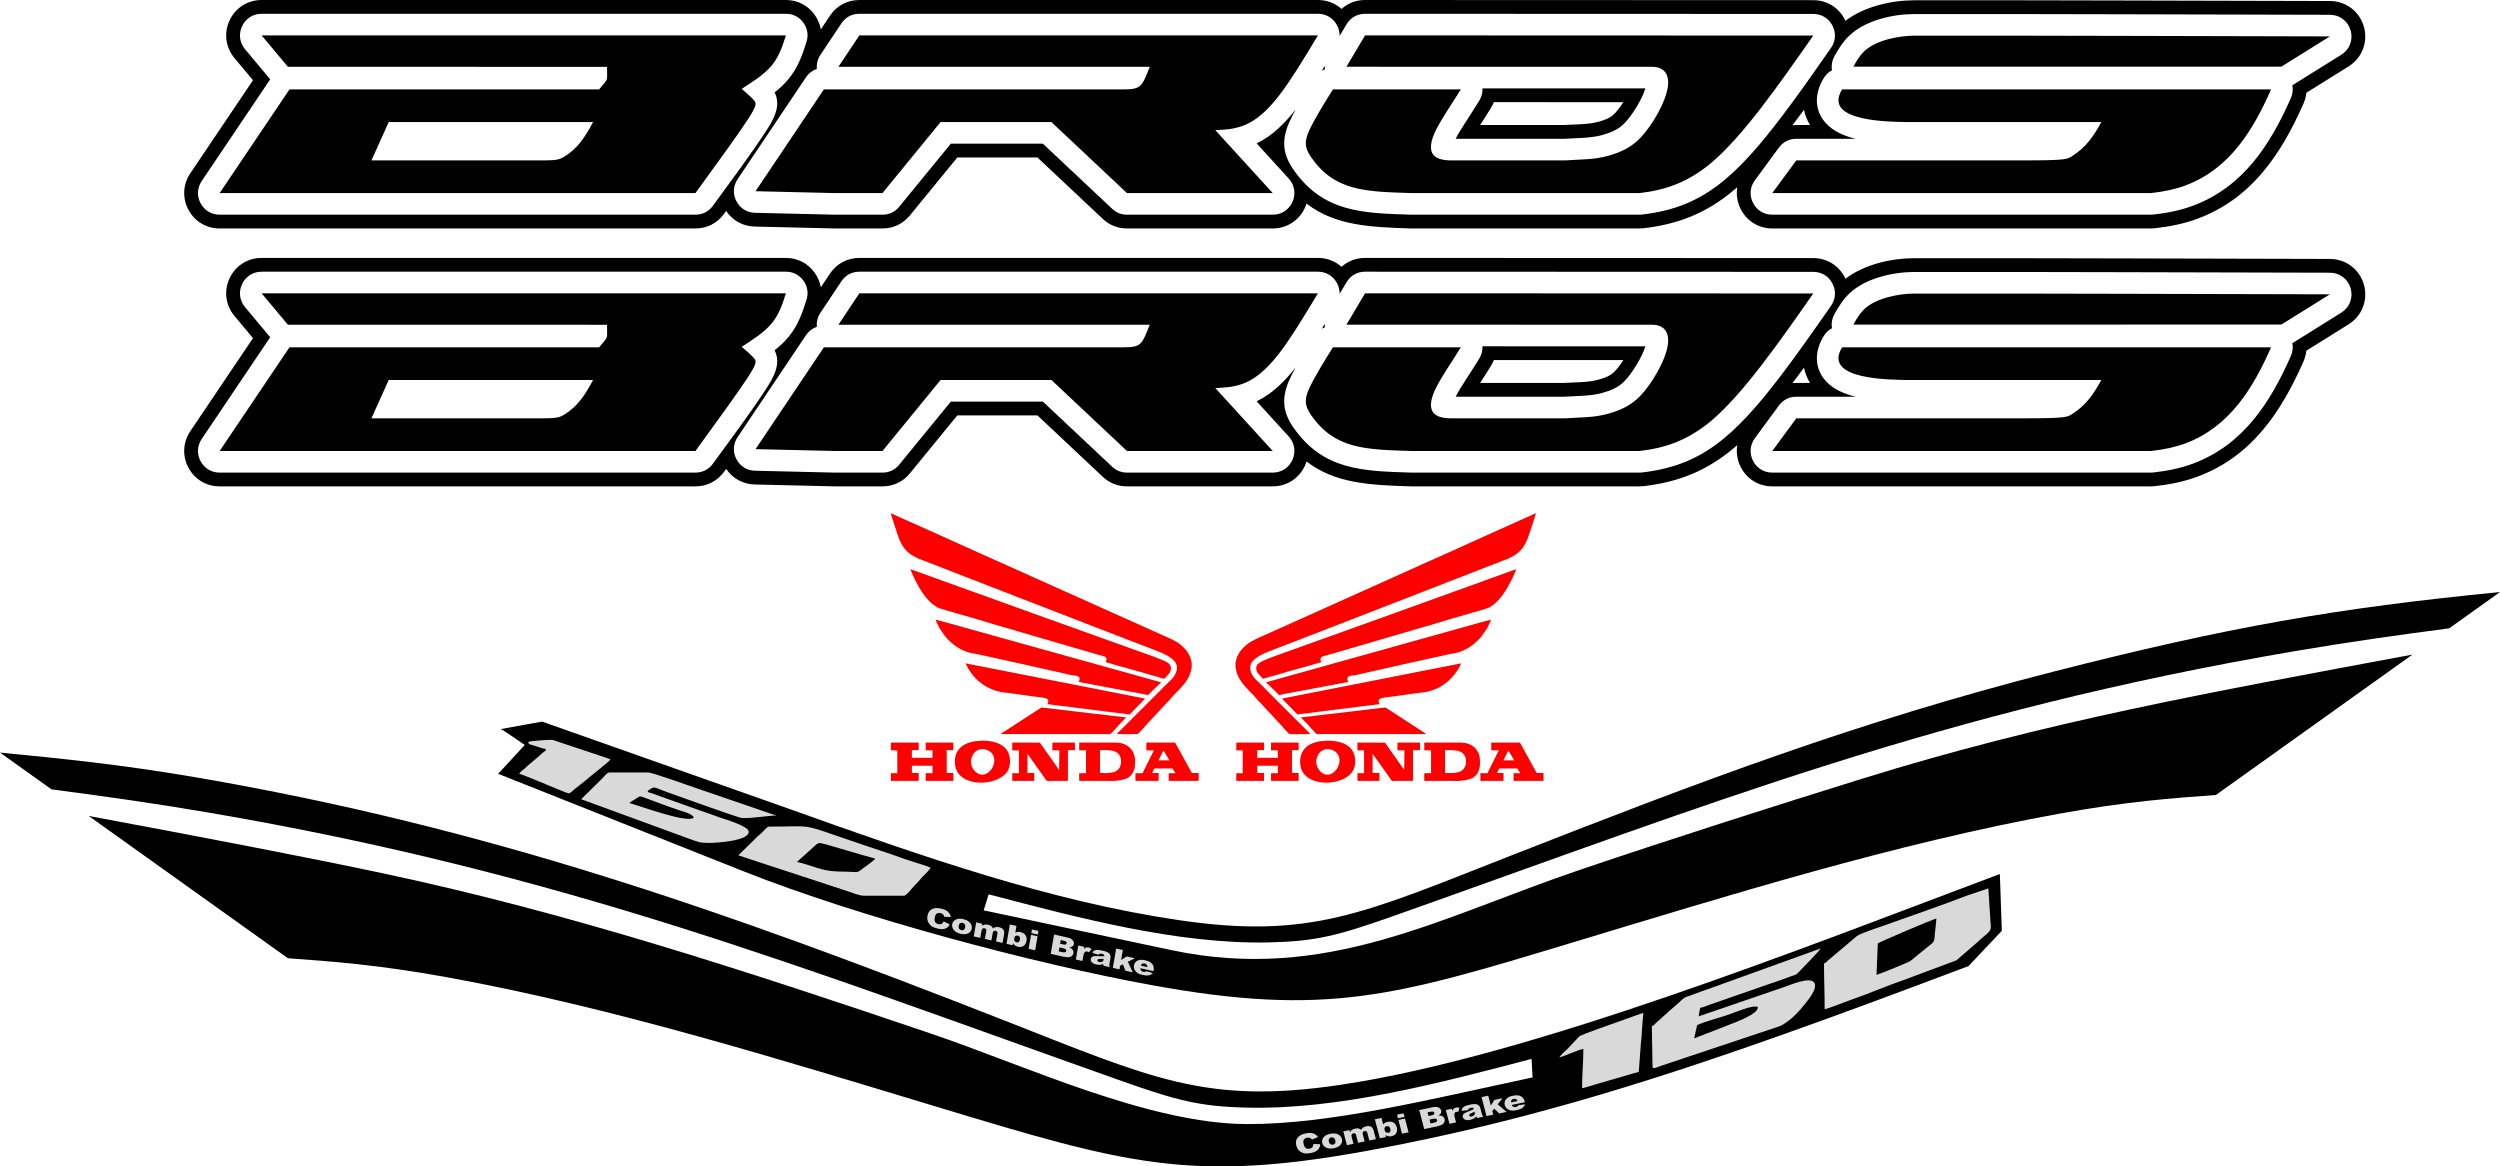 <?xml version="1.0" encoding="UTF-8"?>
<!DOCTYPE svg PUBLIC "-//W3C//DTD SVG 1.1//EN" "http://www.w3.org/Graphics/SVG/1.1/DTD/svg11.dtd">
<!-- Creator: CorelDRAW -->
<svg xmlns="http://www.w3.org/2000/svg" xml:space="preserve" width="649.411mm" height="302.993mm" version="1.1" style="shape-rendering:geometricPrecision; text-rendering:geometricPrecision; image-rendering:optimizeQuality; fill-rule:evenodd; clip-rule:evenodd"
viewBox="0 0 75991.51 35455"
 xmlns:xlink="http://www.w3.org/1999/xlink"
 xmlns:xodm="http://www.corel.com/coreldraw/odm/2003">
 <defs>
  <style type="text/css">
   <![CDATA[
    .fil0 {fill:black}
    .fil2 {fill:#D9D9D9}
    .fil1 {fill:red}
   ]]>
  </style>
 </defs>
 <g id="Camada_x0020_1">
  <path class="fil0" d="M26121.73 1075.56l-636.15 954.89 9463.16 0c-246.72,617.35 -251.74,687.35 -837.38,687.35l-9068.63 0 -2076.49 3094.34 2419.96 57.05 1438.09 0 1765.71 -2158.07 3370.57 0 2296.15 2158.07 4430.18 0 -1745.04 -1913.28c301.85,-14.11 603.71,-28.22 916.36,-163.8 312.64,-135.56 636.03,-392.57 1006.89,-868.84 367.37,-471.79 781.25,-1158.73 1195.62,-1847.7l-13939.03 0 0.01 0 -0.01 0zm-17322.83 1642.24l-2122.38 3151.4 14461.96 0c633.07,-870.04 1259.98,-1732.46 1566.6,-2197.59 312.61,-474.2 292.31,-535.43 210.32,-628.34 -81.95,-92.93 -225.51,-217.52 -369.06,-342.11 348.08,-223.22 696.13,-446.46 922.18,-725.08 215.65,-265.78 320.28,-581.98 419.83,-900.5l-15935.62 0 798.15 954.89 9700.81 1.71c-1.67,481.18 56.41,317.79 -240.16,685.64l-9412.66 0 0.01 -0.01 0.01 -0.01zm60234.02 0c-548.71,1241.47 -1256.62,2414.11 -2599.58,2918.43 -302.77,113.72 -637.27,186.49 -1050.68,232.97l-11511.82 0 730.73 -993.33 6895.79 0c1370.56,0 1343.84,-40.89 1502.4,-140.3 399.41,-250.39 638.25,-593.84 874.24,-1024.46l-5915.17 0c-383.01,-13.95 -2594.26,20.22 -1963.42,-993.33l13037.5 0 0 0.01 0.01 0.01zm-21453.54 2158.08l-3458 0c-500.54,0 -782.87,-177.16 -532.12,-796.36 140.69,-347.39 599.46,-1005.33 814.44,-1361.7l-3887.24 0c-274.7,434.4 -565.57,914.32 -714.32,1235.72 -148.74,321.4 -159.66,521.21 47.52,820.19 722.57,1042.68 1652.41,1050.18 3056.93,1095.48l6932.57 0c775.51,-90.85 1443.93,-313.52 2166.49,-908.01 977.29,-827.28 2044.47,-2353.88 3111.63,-3880.52l-13623.33 -5.11 -567.12 953.65 9291.99 1.25c314.95,0.05 527.59,179.44 482.11,578.2 -55.99,490.64 -499.61,1237.12 -850.55,1594 -258.8,263.27 -541.26,410.78 -956.34,529.78 -453.14,129.9 -849.84,107.42 -1314.7,143.41l0.07 0.01 -0.04 0.01zm-35764.29 -1164.77l6212.02 0c-233.04,434.68 -462.69,809.96 -897.54,1064.48 -192.49,112.65 -283.59,100.28 -1259.78,100.28l-4579.26 0c176.46,-391.82 348.1,-772.94 524.56,-1164.77l0 0.01 0 -0.01zm59005.19 -2604.61c-4207.73,-6.94 -8417.04,-27.71 -12624.58,-22.54 -463.7,0.57 -1160.37,128.52 -1526.07,470.81 -138,133.54 -237.84,299.03 -333.51,472.38l13011.22 -1.71 1472.92 -918.94 0.02 -0.01zm-48746.92 5305.91c-21.78,29.84 -43.53,59.7 -65.27,89.58 -206.39,283.66 -518.85,442.71 -869.65,442.71l-14461.96 0c-403.89,0 -759.7,-213.72 -949.45,-570.27 -189.1,-355.33 -167.46,-772.18 57.36,-1106.05l1905.83 -2829.85 -562.73 -673.25c-271.59,-324.93 -328.45,-761.58 -149.11,-1145.21 179.4,-383.75 550.71,-620.06 974.32,-620.06l15935.62 0c348.94,0 659.85,157.3 866.54,438.46 102.21,139.02 167.92,293.94 195.56,455.29l276.16 -414.52c203.16,-304.96 528.62,-479.23 895.08,-479.23l13939.03 0c272.96,0 523.83,97.37 716.71,271.21 193.23,-174.23 443.97,-271.31 716.97,-271.21l13623.33 5.11c407.11,0.14 765.45,217.63 953.49,578.7 8.53,16.37 16.62,32.88 24.26,49.49 573.73,-439.06 1399.8,-624.02 2098.92,-624.87 4209.24,-5.2 8418.45,15.59 12627.67,22.54 484.01,0.8 899.55,314.87 1032.42,780.27 132.75,465 -54.61,951.76 -464.9,1207.73l-1284.23 801.22c-11.54,113.74 -41.56,225.64 -88.72,332.34 -678.1,1534.22 -1569.96,2876.44 -3205.19,3490.51 -422.05,158.47 -861.66,244.66 -1308.6,294.89 -40.08,4.51 -79.82,6.73 -120.16,6.73l-11511.82 0c-411.8,0 -773.86,-222.62 -959.74,-590.09 -107.23,-212.01 -140.71,-443.28 -102.87,-664.66 -37.22,32.51 -74.71,64.58 -112.52,96.23 -823.01,688.36 -1670.24,1026.9 -2731.37,1151.22 -41.74,4.88 -83.09,7.3 -125.15,7.3l-6932.57 0c-11.57,0 -23.12,-0.2 -34.68,-0.57 -1231.71,-39.73 -2282.6,-84.09 -3157.77,-755.62 -12.18,38.71 -26.62,77.08 -43.35,114.96 -174.4,395.08 -552.07,641.21 -983.93,641.21l-4430.18 0c-280.24,0 -532.36,-99.87 -736.57,-291.81l-1985.68 -1866.25 -2434.8 0 -1442.98 1763.62c-208.59,254.94 -502.99,394.45 -832.41,394.45l-1438.09 0c-8.45,0 -16.89,-0.09 -25.35,-0.3l-2419.96 -57.05c-357.72,-8.44 -673.64,-183.45 -867.5,-474.93l-0.04 0 0.05 0.04zm32762.14 -3074.84c-115.38,157.19 -231.95,313.52 -350.11,468.7 38.17,-3.93 76.94,-5.92 116.16,-5.92l417.55 0c-91.05,-147.09 -151.5,-302.9 -183.6,-462.78l-0.01 0 0.01 0zm-7295.18 462.76c335.17,-22.81 737.96,-10.2 1057.36,-101.77 186.87,-53.57 346.99,-108.77 485.8,-249.96 79.5,-80.85 172.81,-205.89 259.96,-342.78l-3935.72 -0.51c-22.75,57.9 -50.55,114.1 -83.09,168.06 -107.5,178.18 -221.55,352.14 -334.27,526.98l2549.97 0 0 -0.01 -0.01 -0.01zm-6820.61 -2707.71l209.79 -352.77c121.79,-204.8 326.49,-321.16 564.74,-321.07l13623.33 5.11c251.08,0.09 466.26,130.72 582.25,353.39 115.96,222.67 99.65,473.88 -44.21,679.65 -524.23,749.92 -1047.09,1504.78 -1605.88,2229.45 -479.46,621.79 -1019.15,1273.8 -1622.67,1778.56 -764.29,639.25 -1534.79,942.1 -2511.42,1056.51 -26.67,3.14 -49.57,4.45 -76.43,4.45l-6932.57 0c-7.43,0 -13.74,-0.09 -21.17,-0.34 -1457.51,-47.02 -2664.61,-63.27 -3575.57,-1377.83 -341.32,-492.56 -350.8,-936.23 -103.73,-1470.11 53.91,-116.49 113.53,-233.63 176.88,-350.56 -323.29,415.15 -705.92,802 -1184.83,1031.63l973.96 1067.88c179.23,196.53 223,464.44 115.58,707.78 -107.42,243.36 -334.82,391.56 -600.83,391.56l-4430.18 0c-173.72,0 -323.19,-59.22 -449.79,-178.18l-2106.56 -1979.87 -2799.13 0 -1568.64 1917.2c-129.08,157.74 -304.46,240.88 -508.31,240.88l-1438.09 0c-5.43,0 -10.06,-0.07 -15.48,-0.2l-2419.96 -57.05c-246.11,-5.79 -454.36,-135.81 -567.64,-354.42 -113.27,-218.61 -99.42,-463.69 37.77,-668.14l2076.49 -3094.34c84.01,-125.16 198.46,-212.89 332.49,-257.32 -15.46,-147.37 21.22,-296.19 109.15,-428.19l636.15 -954.89c125.52,-188.44 320.18,-292.62 546.57,-292.62l13939.03 0c243.21,0 451.96,121.78 571.69,333.47 61.3,108.43 90.38,224.72 87.29,340.35l-0.05 0.04 0 -0.05zm-451.59 912.77c-29.61,48.77 -59.36,97.53 -89.28,146.29 29.8,-17.86 61.07,-33.2 93.58,-45.89 -4.14,-33.38 -5.57,-66.92 -4.29,-100.39l0 -0.01zm7286.83 2213.71c378.54,-27.19 793.29,-13.39 1158.14,-118 264.43,-75.79 474.92,-161.51 669,-358.91 206.58,-210.09 524.7,-704.19 632.43,-1055.03l-4952.39 -0.67c6.44,126.58 -25.64,253.81 -96.05,370.53 -141.55,234.61 -295.64,463.25 -441.86,695.2 -86.35,136.94 -198.54,308.77 -277.47,466.84l3308.2 0 0 0.01 0 0.02zm22124.76 -1627.14c25.9,128.66 10.8,262.6 -46.09,391.33 -628.01,1420.91 -1446.51,2695.9 -2969.38,3267.76 -389.87,146.4 -795.42,224.39 -1208.19,270.79 -25.64,2.87 -47.6,4.11 -73.38,4.11l-11511.82 0c-253.9,0 -471.48,-133.78 -586.06,-360.34 -114.58,-226.57 -93.44,-481.1 57.02,-685.61l730.73 -993.33c127.79,-173.72 313.36,-267.58 529.04,-267.58l1804.83 0c-336.41,-81.85 -679.44,-220.22 -914.14,-483.09 -360.15,-403.41 -330.31,-922.05 -54.45,-1365.25 64.07,-102.95 148.96,-182.46 248.5,-235.18 -24.98,-142.82 -0.13,-289.98 74.8,-425.74 128.6,-233.03 262.48,-448.21 457.51,-632.46 489.24,-462.19 1318.07,-649.36 1976.27,-650.14 4208.83,-5.2 8417.64,15.59 12626.48,22.54 297.31,0.49 548.83,190.6 630.45,476.48 81.62,285.89 -31.65,580.13 -283.89,737.49l-1472.92 918.94c-5.09,3.18 -10.2,6.28 -15.29,9.29l0.01 -0.01 -0.02 0.01zm-61466.32 -180.51l-764.57 -914.7c-167.39,-200.28 -201.6,-462.86 -91.05,-699.32 110.55,-236.48 333.95,-378.64 594.97,-378.64l15935.62 0c215.74,0 401.35,93.92 529.13,267.74 127.79,173.8 162.08,379 97.73,584.94 -127.95,409.39 -261.95,779.74 -536.68,1118.36 -127.17,156.75 -274.82,293.96 -432.88,419.36 210.96,419.57 -38.66,839.16 -292.27,1223.86 -496.15,752.64 -1052.97,1492.88 -1583.88,2222.52 -127.59,175.36 -314.18,270.33 -531.05,270.33l-14461.96 0c-249.12,0 -462.75,-128.31 -579.78,-348.23 -117.02,-219.91 -104.12,-468.78 35.05,-675.41l2081.61 -3090.85 0 -0.01 0.01 0.05z"/>
  <path class="fil0" d="M26121.73 8915.33l-636.15 954.89 9463.16 0c-246.72,617.35 -251.74,687.35 -837.38,687.35l-9068.63 0 -2076.49 3094.34 2419.96 57.05 1438.09 0 1765.71 -2158.07 3370.57 0 2296.15 2158.07 4430.18 0 -1745.04 -1913.28c301.85,-14.11 603.71,-28.22 916.36,-163.8 312.64,-135.56 636.03,-392.57 1006.89,-868.84 367.37,-471.79 781.25,-1158.73 1195.62,-1847.7l-13939.03 0 0.01 0 -0.01 0zm-17322.83 1642.25l-2122.38 3151.4 14461.96 0c633.07,-870.04 1259.98,-1732.46 1566.6,-2197.59 312.61,-474.2 292.31,-535.43 210.32,-628.34 -81.95,-92.93 -225.51,-217.52 -369.06,-342.11 348.08,-223.22 696.13,-446.46 922.18,-725.08 215.65,-265.78 320.28,-581.98 419.83,-900.5l-15935.62 0 798.15 954.89 9700.81 1.71c-1.67,481.18 56.41,317.79 -240.16,685.64l-9412.66 0 0.01 -0.01 0.01 -0.01zm60234.02 0c-548.71,1241.47 -1256.62,2414.11 -2599.58,2918.43 -302.77,113.72 -637.27,186.49 -1050.68,232.97l-11511.82 0 730.73 -993.33 6895.79 0c1370.56,0 1343.84,-40.89 1502.4,-140.3 399.41,-250.39 638.25,-593.84 874.24,-1024.46l-5915.17 0c-383.01,-13.95 -2594.26,20.22 -1963.42,-993.33l13037.5 0 0 0.01 0.01 0.01zm-21453.54 2158.07l-3458 0c-500.54,0 -782.87,-177.16 -532.12,-796.36 140.69,-347.39 599.46,-1005.33 814.44,-1361.7l-3887.24 0c-274.7,434.4 -565.57,914.32 -714.32,1235.72 -148.74,321.4 -159.66,521.21 47.52,820.19 722.57,1042.68 1652.41,1050.18 3056.93,1095.48l6932.57 0c775.51,-90.85 1443.93,-313.52 2166.49,-908.01 977.29,-827.28 2044.47,-2353.88 3111.63,-3880.52l-13623.33 -5.11 -567.12 953.65 9291.99 1.25c314.95,0.05 527.59,179.44 482.11,578.2 -55.99,490.64 -499.61,1237.12 -850.55,1594 -258.8,263.27 -541.26,410.78 -956.34,529.78 -453.14,129.9 -849.84,107.42 -1314.7,143.41l0.07 0.01 -0.04 0.01zm-35764.29 -1164.75l6212.02 0c-233.04,434.68 -462.69,809.96 -897.54,1064.48 -192.49,112.65 -283.59,100.28 -1259.78,100.28l-4579.26 0c176.46,-391.82 348.1,-772.94 524.56,-1164.77l0 0.01 0 -0.01zm59005.19 -2604.59c-4207.73,-6.94 -8417.04,-27.71 -12624.58,-22.54 -463.7,0.57 -1160.37,128.52 -1526.07,470.81 -138,133.54 -237.84,299.03 -333.51,472.38l13011.22 -1.71 1472.92 -918.94 0.02 -0.01zm-48746.92 5305.9c-21.78,29.84 -43.53,59.7 -65.27,89.58 -206.39,283.66 -518.85,442.71 -869.65,442.71l-14461.96 0c-403.89,0 -759.7,-213.72 -949.45,-570.27 -189.1,-355.33 -167.46,-772.18 57.36,-1106.05l1905.83 -2829.85 -562.73 -673.25c-271.59,-324.93 -328.45,-761.58 -149.11,-1145.21 179.4,-383.75 550.71,-620.06 974.32,-620.06l15935.62 0c348.94,0 659.85,157.3 866.54,438.46 102.21,139.02 167.92,293.94 195.56,455.29l276.16 -414.52c203.16,-304.96 528.62,-479.23 895.08,-479.23l13939.03 0c272.96,0 523.83,97.37 716.71,271.21 193.23,-174.23 443.97,-271.31 716.97,-271.21l13623.33 5.11c407.11,0.14 765.45,217.63 953.49,578.7 8.53,16.37 16.62,32.88 24.26,49.49 573.73,-439.06 1399.8,-624.02 2098.92,-624.87 4209.24,-5.2 8418.45,15.59 12627.67,22.54 484.01,0.8 899.55,314.87 1032.42,780.27 132.75,465 -54.61,951.76 -464.9,1207.73l-1284.23 801.22c-11.54,113.74 -41.56,225.64 -88.72,332.34 -678.1,1534.22 -1569.96,2876.44 -3205.19,3490.51 -422.05,158.47 -861.66,244.66 -1308.6,294.89 -40.08,4.51 -79.82,6.73 -120.16,6.73l-11511.82 0c-411.8,0 -773.86,-222.62 -959.74,-590.09 -107.23,-212.01 -140.71,-443.28 -102.87,-664.66 -37.22,32.51 -74.71,64.58 -112.52,96.23 -823.01,688.36 -1670.24,1026.9 -2731.37,1151.22 -41.74,4.88 -83.09,7.3 -125.15,7.3l-6932.57 0c-11.57,0 -23.12,-0.2 -34.68,-0.57 -1231.71,-39.73 -2282.6,-84.09 -3157.77,-755.62 -12.18,38.71 -26.62,77.08 -43.35,114.96 -174.4,395.08 -552.07,641.21 -983.93,641.21l-4430.18 0c-280.24,0 -532.36,-99.87 -736.57,-291.81l-1985.68 -1866.25 -2434.8 0 -1442.98 1763.62c-208.59,254.94 -502.99,394.45 -832.41,394.45l-1438.09 0c-8.45,0 -16.89,-0.09 -25.35,-0.3l-2419.96 -57.05c-357.72,-8.44 -673.64,-183.45 -867.5,-474.93l-0.04 0 0.05 0.04zm32762.14 -3074.84c-115.38,157.19 -231.95,313.52 -350.11,468.7 38.17,-3.93 76.94,-5.92 116.16,-5.92l417.55 0c-91.05,-147.09 -151.5,-302.9 -183.6,-462.78l-0.01 0 0.01 0zm-7295.18 462.79c335.17,-22.81 737.96,-10.2 1057.36,-101.77 186.87,-53.57 346.99,-108.77 485.8,-249.96 79.5,-80.85 172.81,-205.89 259.96,-342.78l-3935.72 -0.51c-22.75,57.9 -50.55,114.1 -83.09,168.06 -107.5,178.18 -221.55,352.14 -334.27,526.98l2549.97 0 0 -0.01 -0.01 -0.01zm-6820.61 -2707.72l209.79 -352.77c121.79,-204.8 326.49,-321.16 564.74,-321.07l13623.33 5.11c251.08,0.09 466.26,130.72 582.25,353.39 115.96,222.67 99.65,473.88 -44.21,679.65 -524.23,749.92 -1047.09,1504.78 -1605.88,2229.45 -479.46,621.79 -1019.15,1273.8 -1622.67,1778.56 -764.29,639.25 -1534.79,942.1 -2511.42,1056.51 -26.67,3.14 -49.57,4.45 -76.43,4.45l-6932.57 0c-7.43,0 -13.74,-0.09 -21.17,-0.34 -1457.51,-47.02 -2664.61,-63.27 -3575.57,-1377.83 -341.32,-492.56 -350.8,-936.23 -103.73,-1470.11 53.91,-116.49 113.53,-233.63 176.88,-350.56 -323.29,415.15 -705.92,802 -1184.83,1031.63l973.96 1067.88c179.23,196.53 223,464.44 115.58,707.78 -107.42,243.36 -334.82,391.56 -600.83,391.56l-4430.18 0c-173.72,0 -323.19,-59.22 -449.79,-178.18l-2106.56 -1979.87 -2799.13 0 -1568.64 1917.2c-129.08,157.74 -304.46,240.88 -508.31,240.88l-1438.09 0c-5.43,0 -10.06,-0.07 -15.48,-0.2l-2419.96 -57.05c-246.11,-5.79 -454.36,-135.81 -567.64,-354.42 -113.27,-218.61 -99.42,-463.69 37.77,-668.14l2076.49 -3094.34c84.01,-125.16 198.46,-212.89 332.49,-257.32 -15.46,-147.37 21.22,-296.19 109.15,-428.19l636.15 -954.89c125.52,-188.44 320.18,-292.62 546.57,-292.62l13939.03 0c243.21,0 451.96,121.78 571.69,333.47 61.3,108.43 90.38,224.72 87.29,340.35l-0.05 0.04 0 -0.05zm-451.59 912.77c-29.61,48.77 -59.36,97.53 -89.28,146.29 29.8,-17.86 61.07,-33.2 93.58,-45.89 -4.14,-33.38 -5.57,-66.92 -4.29,-100.39l0 -0.01zm7286.83 2213.71c378.54,-27.19 793.29,-13.39 1158.14,-118 264.43,-75.79 474.92,-161.51 669,-358.91 206.58,-210.09 524.7,-704.19 632.43,-1055.03l-4952.39 -0.67c6.44,126.58 -25.64,253.81 -96.05,370.53 -141.55,234.61 -295.64,463.25 -441.86,695.2 -86.35,136.94 -198.54,308.77 -277.47,466.84l3308.2 0 0 0.01 0 0.02zm22124.76 -1627.14c25.9,128.66 10.8,262.6 -46.09,391.33 -628.01,1420.91 -1446.51,2695.9 -2969.38,3267.76 -389.87,146.4 -795.42,224.39 -1208.19,270.79 -25.64,2.87 -47.6,4.11 -73.38,4.11l-11511.82 0c-253.9,0 -471.48,-133.78 -586.06,-360.34 -114.58,-226.57 -93.44,-481.1 57.02,-685.61l730.73 -993.33c127.79,-173.72 313.36,-267.58 529.04,-267.58l1804.83 0c-336.41,-81.85 -679.44,-220.22 -914.14,-483.09 -360.15,-403.41 -330.31,-922.05 -54.45,-1365.25 64.07,-102.95 148.96,-182.46 248.5,-235.18 -24.98,-142.82 -0.13,-289.98 74.8,-425.74 128.6,-233.03 262.48,-448.21 457.51,-632.46 489.24,-462.19 1318.07,-649.36 1976.27,-650.14 4208.83,-5.2 8417.64,15.59 12626.48,22.54 297.31,0.49 548.83,190.6 630.45,476.48 81.62,285.89 -31.65,580.13 -283.89,737.49l-1472.92 918.94c-5.09,3.18 -10.2,6.28 -15.29,9.29l0.01 -0.01 -0.02 0.01zm-61466.32 -180.5l-764.57 -914.7c-167.39,-200.28 -201.6,-462.86 -91.05,-699.32 110.55,-236.48 333.95,-378.64 594.97,-378.64l15935.62 0c215.74,0 401.35,93.92 529.13,267.74 127.79,173.8 162.08,379 97.73,584.94 -127.95,409.39 -261.95,779.74 -536.68,1118.36 -127.17,156.75 -274.82,293.96 -432.88,419.36 210.96,419.57 -38.66,839.16 -292.27,1223.86 -496.15,752.64 -1052.97,1492.88 -1583.88,2222.52 -127.59,175.36 -314.18,270.33 -531.05,270.33l-14461.96 0c-249.12,0 -462.75,-128.31 -579.78,-348.23 -117.02,-219.91 -104.12,-468.78 35.05,-675.41l2081.61 -3090.85 0 -0.01 0.01 0.05z"/>
  <path class="fil0" d="M34992.72 29942.4c5336.61,975.83 7431.83,329.38 12739.2,-1272.91 4749.4,-1433.81 9873.06,-3033.17 14864.35,-3936.37 2056.1,-372.12 3407.26,-470.05 4758.86,-567.98l5974.7 -4267.74c-6293.21,1173.89 -11160.69,2043.07 -16732.05,3774.39 -2639.47,820.2 -5741.5,1808.87 -8534.51,2754.78 -4295.1,1454.57 -7742.04,3452.41 -12455.4,2453.79l-5707.14 -1209.23 151.68 -486.79c2691.56,705.78 5749.67,1525.07 8520.03,1461.76 1450.51,-33.15 2112.08,-209.67 3876.26,-835.13 9631.62,-3414.7 16574.51,-6186.89 27297.51,-8017.1 1672.6,-285.48 3201.97,-498 4701.47,-695.08l1543.83 -1102.51c-4987.79,487.92 -8267.1,1062.97 -13571.61,2418.62 -6020.89,1538.73 -10812.66,3365.63 -16526.23,5605.6 -4448.87,1744.16 -6070.47,2541.47 -10096.74,1943.38 -3864.54,-574.05 -7638.15,-1883.67 -11880.29,-3402.43l-7438.09 -2627.33 -1256.04 226.38c83.01,34.5 611.14,404.4 728.62,483.83l-808.27 876.7 7462.98 2964.86c3509.53,1394.26 8812.21,2802.9 12386.84,3456.51l0 0.04 0.02 -0.02z"/>
  <path class="fil0" d="M41548.06 34982.11c4405.85,-805.66 8214.8,-1965.61 12552.91,-3502.85 2043.99,-724.36 3889.67,-1419.02 5735.36,-2113.64 337.32,-357.19 674.63,-714.49 1011.96,-1071.68 -19.6,-575.56 -39.65,-1151.06 -59.27,-1726.62 -5921.42,2220.57 -14264.51,5549.56 -20056.04,6409.75 -4080.27,606.01 -5723.51,-201.9 -10232.05,-1969.47 -8437.71,-3307.99 -15635.37,-5849.4 -24537.14,-7377.59 -2312.09,-396.9 -4137.91,-575.5 -5963.78,-754.15l1564.2 1117.26c1519.58,199.78 3069.79,415.08 4764.8,704.45 10830.45,1848.87 18085.06,4728.71 27663.15,8124.5 1787.7,633.78 2458.36,812.72 3928.15,846.3 2807.86,64.14 5906.66,-766.05 8634.19,-1481.33 10.17,187.54 20.35,375.07 30.42,562.67 -3193.5,681.78 -6150.61,1424.61 -8676.4,1418.5 -2994.25,-7.29 -6749.02,-1781.58 -9606.15,-2749.12 -5490.5,-1859.4 -10932.29,-3654.49 -16607.26,-4861.32 -2508.52,-533.45 -5683.24,-1137.08 -8997.83,-1755.32l6054.94 4324.96c1369.35,99.17 2738.78,198.46 4822.63,575.58 5058.22,915.33 10250.2,2536.1 15063.26,3989.09 5557.5,1677.74 7563.99,2267.5 12909.97,1289.96l-0.01 0.01 0 0.06z"/>
  <path class="fil1" d="M40164.01 20122.82c-21.24,-36.51 -40.86,-94.72 -6.81,-137.62 30.4,-38.28 100.68,-45.8 165.02,-65.32 15.79,-4.79 32.33,-8.07 51.92,-14.24 36.13,-11.39 67.31,-19.28 102.87,-29.73 66.8,-19.47 132.88,-38.66 200.68,-58.45 66.28,-19.28 134.05,-39.1 200.73,-58.45l1828.4 -534.41c63.34,-18.97 133.39,-37.88 199.8,-59.37l205.09 -60.15c458.69,-124.36 952.56,-290.38 1411.94,-414.65 36.73,-9.88 67.87,-19.52 102.8,-29.73 33.15,-9.67 66.57,-18.85 102.39,-30.35 134.33,-42.99 447.74,-121.12 548.63,-169.18l158.47 -111.5c169.11,-150.66 268.32,-296.59 386.32,-490.96l118.22 -220.7c32.93,-72.3 78.92,-155.67 109.08,-237.32 6.05,-16.43 12.59,-30.01 20.96,-48.56 8.64,-18.85 12.36,-33.3 19.78,-49.65 -31.72,2.55 -563.76,204.44 -628.25,224.55 -108.44,33.81 -210.09,75.9 -315.41,114.15 -941.89,342.52 -1890.82,677.14 -2831.78,1021.95 -108.43,39.7 -212.01,75.72 -315.94,113.72l-2990.94 1073.86c-189.8,69.82 -619.13,208.6 -756.43,317.53 -87.59,69.45 -89.44,215.88 -4.35,310.55 35.57,39.59 67.64,74.13 103.37,113.72 40.52,44.76 22.94,48.98 152.43,8.58 111.29,-34.75 222.59,-59.73 332.33,-95.51 156.37,-51.02 497.81,-144.89 665.37,-190.26 135.81,-36.85 445.09,-121.09 581.35,-165.78l69.85 -20.56c1.26,-0.55 3.02,-1.38 4.12,-1.86 1.1,-0.49 3.19,-1.64 4,-2.05 0.89,-0.43 2.71,-1.33 3.98,-2.21l0.01 0 0.01 -0.01zm-1681.91 617.65l75.05 72.91c11.94,11.43 14.79,11.21 26.56,22.86l203.88 197.87c19.19,19.68 84.09,79.1 84.63,91.87l-0.71 4.21c150.1,-38.33 427.42,-85.06 576.77,-112.38l1517.42 -285.38c9.67,-2.97 18.43,-0.99 9.78,-20.85 -19.19,-43.88 -51.46,-114.64 36.66,-155.55 70.16,-32.57 137.67,-22.33 216.81,-40.64 900.66,-208.32 1822.85,-409.12 2727.94,-609.95 42.94,-9.56 182.83,-42.65 214.98,-42.61 47.13,0 162.87,-34.81 211.8,-52.84 62.79,-23.15 126.35,-50.09 185.74,-81.49 32.59,-17.22 53.61,-32.66 84.44,-49.87 19.03,-10.54 23.5,-13.68 40.97,-26.38 15.56,-11.33 24.78,-16.01 40.3,-27.16 29.1,-21.06 48.77,-37.16 75.9,-59.37l106.29 -97.31c33.15,-30.79 72.36,-67.58 99.46,-105.08 110.51,-152.69 173.48,-221.21 264.69,-423.27 13.21,-29.27 33.78,-68.95 41.42,-103.99 -34.65,0.83 -1206.42,332 -1284.44,353.52l-5556.37 1550.84 0.01 0.01 0.02 0.02zm5276.63 -448.56l-4786.84 942.33c31.23,49.28 63.66,66.37 87.2,92.37 11.39,12.65 17.88,20.23 29.27,32.72 10.93,11.88 18.48,21.54 29.71,32.27 13.78,13.3 18.69,14.52 32.5,29.27 20.5,21.78 37.77,45.31 59.08,64.93 13.07,12.01 16,11.83 29.42,26.12 11.33,12.04 18.14,20.5 29.3,32.72 10.93,12.04 18.31,21.24 29.48,32.5 13.42,13.68 19.07,15.28 32.66,29.1 21.29,21.66 37.5,44.12 59.01,64.93 12.26,11.88 24.35,16.2 33.21,29.42 18.64,27.99 3.45,1.98 1.71,13.68 -1.26,8.16 -20.14,0.13 1.92,7.36 5.22,0.16 31.62,-12.47 70.88,-13.02l911.43 -114.15c185.03,-27.71 419.27,-50.96 610.2,-75.56 172.76,-22.28 442.74,-60.99 609.29,-76.59 103.48,-9.74 206.3,-29.73 306.69,-39.14 -23.5,-48.22 -53.87,-102.11 -1.76,-151.43 55.92,-52.89 317.59,-69.11 426.29,-83.01l721.63 -102.27c135.93,-18.48 166.28,-11.88 319.18,-45.09 116.01,-25.18 234.68,-73.14 335.64,-124.21l116.23 -67.13c79.79,-54.11 189.92,-137.19 256.51,-211.52 110.46,-123.5 152.87,-171.73 241.53,-325.4 15.4,-26.67 58.4,-105.08 63.73,-131.53 -18.43,10.36 -127.68,26.62 -158.81,33.42l-496.28 96.94 0.01 0 -0.01 -0.02zm-1717.62 1221.76c-55.8,0 -501.89,61.08 -625.16,72.15 -114.7,10.22 -260.79,36.66 -378.03,45.09 -38.28,2.78 -80.87,8.85 -122.46,14.72 -36.85,5.2 -91,10.54 -127.45,15.62 -86.03,11.88 -164.95,18.52 -250.89,29.08 -192.37,23.5 -440.54,45.98 -623.46,74.01l-381.32 41.79c1.26,0.88 3.5,-0.05 4.17,1.93l16.55 8.03c10.61,6.39 12.01,8.79 19.64,17.26 12.04,13.3 19.9,22.58 32.21,36.08 23.98,26.38 43.57,51.63 69.34,73.25 60.09,50.15 177.37,201.35 231.87,251.55l105.84 110.86c25.08,18.71 91.95,7.92 128.55,7.97l3210.98 0c-10.22,-15.38 -55.54,-41.84 -74.94,-53.83l-1121.47 -728.05c-58.34,-38.71 -52.14,-24.57 -113.99,-17.49l0 -0.01 0.02 0zm-1588.89 1268.44c-364.54,-108.53 -610.2,403.97 -304.07,679.34 398.63,358.56 878.54,-508.28 304.07,-679.34zm693.75 605.55c72.63,-165.61 65.7,-415.29 -43.27,-580.79 -96.27,-146.15 -264.69,-225.22 -424.49,-260.47 -134.05,-29.57 -317.82,-44.3 -463.41,-21.54 -27.04,4.24 -51.46,0.78 -77.91,5.2 -115.96,19.24 -222.08,47.61 -321.05,101.44 -141.24,76.8 -258.03,210.31 -289.26,409.31 -17.1,109.08 -3.5,243.03 24.47,324.3 210.25,610.72 1378.8,515.77 1594.95,22.58l0.01 -0.01 -0.05 -0.02zm2778.04 108.22c224.8,0 588.06,47.13 634.2,-289.5 25.24,-183.59 -58.51,-346.3 -246.17,-384.77 -33.81,-6.97 -148.17,-21.17 -181.22,-21.5 -68.9,-0.62 -138.38,0.33 -207.4,0.33l0.62 695.46 0 -0.01 -0.04 -0.01zm-631.56 -688.79l206.39 -0.16 0.22 695.84 -206.52 -0.39 -0.09 234.13 796.84 -0.28c83.3,0 190.79,6.6 271.17,-0.16l117.5 -13.74c232.53,-26 418.88,-93.04 488.32,-352.51 21.17,-79.17 20.14,-155.71 20.14,-231.38 -0.09,-381.53 -277.34,-565.4 -578.43,-565.4l-1115.53 0.05 0 234.02 0.01 0 -0.02 -0.01zm-5713.61 0.12l195.09 -0.16 -0.33 695.5 -194.7 -0.16 0 234.24 843.79 -0.34 0.16 -240.39 -206.52 0 0 -221.08 625.29 0.39 0.43 227.25 -206.79 0 0.13 233.89 838.5 0.13 -0.43 -240.5 -200.58 -0.07 -0.22 -695.3 201.23 -0.05 -0.39 -227.42 -838.62 -0.07 0.29 233.8 206.46 0.09 0.43 227.53 -625.73 -0.05 -0.05 -234.02 206.39 0.07 0.07 -227.3 -843.91 -0.13 0 234.13 -0.01 0 0 0.04zm3683.16 0l200.87 -0.09 -0.16 695.65 -200.59 -0.39 -0.09 234.24 667.34 -0.16 -0.49 -240.5 -206.46 -0.07 0 -584.54 432.23 609c10.33,13.63 15.28,21.93 25.5,36.9l107.77 154.29c28.91,41.61 78.92,24.69 166.39,24.69 165.11,0 330.68,-1.38 495.68,0.22l0.29 -935.82 212.23 -0.16 0.13 -227.41 -684.84 0 0.16 233.79 212.69 0.22 -8.43 593.84c-4.62,-6.14 -6.6,-8.9 -10.45,-14.5l-572.11 -812.95 -837.65 -0.39 0 234.16 -0.04 0 0.02 -0.01zm4438.58 305.44l324.64 -0.29c-5.22,-22.09 -27.83,-53.06 -39.94,-72.91 -15.93,-26.21 -28.59,-46.65 -44.97,-73.84 -17.88,-29.52 -74.89,-131.85 -92.12,-145.6 -17.05,13.63 -62.3,116.34 -76.54,143.12l-35.69 71.32c-6.2,13.07 -11.3,26.06 -18.02,38.59 -7.43,13.81 -13.3,20.24 -17.39,39.6l0.04 0.01 -0.01 0zm1215.97 623.71l0 -240.46 -206.63 0 -507.25 -922.81 -873.89 0.13 0.22 233.68 229.82 0.22 -259.35 519.98c-17.49,32.78 -77.7,150.93 -82.88,175.35l-218.4 0.33 0.34 233.47 702.03 0.39 0 -240.73 -194.87 0.07c4.56,-21.67 20.67,-45.64 31.45,-69.45 11.33,-25.14 22,-43.33 33.54,-67.09l555.01 0.07c8.07,33.54 74.43,109.53 82.59,142.96l-200.75 -0.07 0 233.87 908.95 0.09 0.05 -0.01 0.04 0zm-9361.27 -3593.89l0 143.02c0.78,1.36 1.36,3.58 1.76,4.62l22.99 110.86c65.82,263.91 239.08,433.98 407.44,617.41 14.79,16.11 21,18.15 35.57,32.28 67.41,65.37 128.33,141.16 191.85,211.25 22.81,25.18 41.56,47.01 64.83,71.59 14.02,14.79 21.59,18.02 35.53,32.27 99.86,102.05 190.08,216.3 292.1,315.33 43.16,41.84 85.66,94.08 127.07,139.6l165.23 175.51c60.04,61.63 252.32,296.25 293.73,313.46 28.26,11.71 576.28,3.64 634.46,3.36 -18.31,-29.52 -104.25,-104.53 -134.33,-138.13l-544.51 -544.24c-48.16,-40.36 -87.54,-92.48 -136.69,-135.42l-543.57 -545.34c-90.08,-100.46 -214.12,-206.58 -307.1,-305.33 -11.88,-12.52 -21.38,-22.64 -32.44,-35.74 -86.37,-102.44 -164.81,-273.38 -109.59,-416.55 13.07,-33.86 29.8,-62.79 50.59,-87.32 118.65,-140.09 335.09,-242.91 502.49,-304.57 66.15,-24.35 126.8,-51.36 191.85,-74.77l481.16 -185.11c34.25,-13.36 60.09,-23.98 95.94,-37.35 257.72,-96.11 511.42,-202.94 768.69,-297.36l2300.38 -892.06c257.29,-93.69 511.48,-200.26 767.38,-299.02 66.65,-25.73 129.15,-48.67 192.01,-74.43 181.06,-74.29 408.26,-150.93 575.79,-224.02 64.22,-27.99 128.39,-46.13 192.33,-74.15 65.11,-28.43 126.87,-47.18 192.23,-74.23 29.52,-12.2 65.77,-25.18 96.06,-37.22l479.68 -186.78c191.57,-72.7 382.08,-153.57 575.41,-224.23 63.45,-23.15 124.59,-50.42 191.78,-74.86 172.6,-62.67 340.47,-130.24 482.55,-254.97 173.52,-152.38 255.83,-336.3 330.56,-565.55l137.4 -420.42c10.4,-29.36 61.59,-184.08 62.46,-204.15 -55.09,20.07 -101.82,44.81 -156.01,68.68l-440.04 197.72c-197.83,87.32 -388.19,176.23 -586.91,263.77 -52.29,23.04 -99.3,45.09 -151,67.73 -49.54,21.72 -96.77,42.99 -146.81,65.77l-439.5 198.42c-48.5,23.81 -100.39,45.52 -146.42,66.3 -485.09,218.89 -986.75,449.17 -1471.5,661.01l-585.92 264.53c-49.87,23.43 -96.22,43.82 -146.74,66.09l-1031.24 463.11c-980.01,435.1 -1958.71,885.53 -2938.71,1320.14 -184.02,81.65 -401.17,168.53 -556.43,297.24 -168.63,139.79 -288.02,298.02 -328.32,522.22l-5.55 19.95 0.01 0.01 0.01 0.04z"/>
  <path class="fil1" d="M33609.38 20122.82c21.17,-36.51 40.92,-94.72 6.81,-137.62 -30.47,-38.28 -100.89,-45.8 -165.38,-65.32 -15.79,-4.79 -32.38,-8.07 -52.03,-14.24 -36.16,-11.39 -67.41,-19.28 -103.03,-29.73 -66.99,-19.47 -133.18,-38.66 -201.08,-58.45 -66.37,-19.28 -134.33,-39.1 -201.08,-58.45l-1832.09 -534.41c-63.45,-18.97 -133.6,-37.88 -200.2,-59.37l-205.53 -60.15c-459.5,-124.36 -954.37,-290.38 -1414.64,-414.65 -36.85,-9.88 -68.02,-19.52 -102.95,-29.73 -33.28,-9.67 -66.8,-18.85 -102.6,-30.35 -134.6,-42.99 -448.62,-121.12 -549.72,-169.18l-158.81 -111.5c-169.4,-150.66 -268.82,-296.59 -387.03,-490.96l-118.5 -220.7c-32.99,-72.3 -79.08,-155.67 -109.25,-237.32 -6.12,-16.43 -12.59,-30.01 -21.06,-48.56 -8.58,-18.85 -12.36,-33.3 -19.78,-49.65 31.77,2.55 564.85,204.44 629.44,224.55 108.65,33.81 210.59,75.9 316.05,114.15 943.76,342.52 1894.48,677.14 2837.32,1021.95 108.58,39.7 212.4,75.72 316.55,113.72l2996.77 1073.86c190.19,69.82 620.35,208.6 757.89,317.53 87.77,69.45 89.68,215.88 4.4,310.55 -35.65,39.59 -67.73,74.13 -103.58,113.72 -40.63,44.76 -22.99,48.98 -152.74,8.58 -111.5,-34.75 -223.02,-59.73 -332.95,-95.51 -156.75,-51.02 -498.82,-144.89 -666.7,-190.26 -136.09,-36.85 -445.98,-121.09 -582.51,-165.78l-69.94 -20.56c-1.26,-0.55 -3.08,-1.38 -4.17,-1.86 -1.1,-0.49 -3.14,-1.64 -4,-2.05 -0.88,-0.43 -2.68,-1.33 -3.91,-2.21l0.01 -0.01zm1685.16 617.65l-75.22 72.91c-12.01,11.43 -14.74,11.21 -26.59,22.86l-204.27 197.87c-19.19,19.68 -84.18,79.1 -84.73,91.87l0.67 4.21c-150.39,-38.33 -428.34,-85.06 -577.91,-112.38l-1520.38 -285.38c-9.67,-2.97 -18.52,-0.99 -9.85,-20.85 19.24,-43.88 51.58,-114.64 -36.73,-155.55 -70.33,-32.57 -137.95,-22.33 -217.24,-40.64 -902.43,-208.32 -1826.42,-409.12 -2733.3,-609.95 -43,-9.56 -183.21,-42.65 -215.44,-42.61 -47.23,0 -163.19,-34.81 -212.19,-52.84 -62.9,-23.15 -126.62,-50.09 -186.11,-81.49 -32.72,-17.22 -53.66,-32.66 -84.63,-49.87 -19.07,-10.54 -23.52,-13.68 -40.97,-26.38 -15.67,-11.33 -24.95,-16.01 -40.46,-27.16 -29.14,-21.06 -48.88,-37.16 -75.99,-59.37l-106.54 -97.31c-33.16,-30.79 -72.42,-67.58 -99.65,-105.08 -110.67,-152.69 -173.87,-221.21 -265.17,-423.27 -13.21,-29.27 -33.88,-68.95 -41.45,-103.99 34.71,0.83 1208.78,332 1286.91,353.52l5567.26 1550.84 -0.04 0.01 0.01 0.02zm-5286.97 -448.56l4796.31 942.33c-31.35,49.28 -63.89,66.37 -87.43,92.37 -11.43,12.65 -17.93,20.23 -29.36,32.72 -11,11.88 -18.48,21.54 -29.76,32.27 -13.78,13.3 -18.73,14.52 -32.59,29.27 -20.45,21.78 -37.77,45.31 -59.16,64.93 -13.07,12.01 -16,11.83 -29.48,26.12 -11.33,12.04 -18.21,20.5 -29.3,32.72 -11,12.04 -18.43,21.24 -29.57,32.5 -13.47,13.68 -19.13,15.28 -32.66,29.1 -21.45,21.66 -37.59,44.12 -59.16,64.93 -12.26,11.88 -24.47,16.2 -33.33,29.42 -18.64,27.99 -3.45,1.98 -1.71,13.68 1.29,8.16 20.2,0.13 -1.86,7.36 -5.22,0.16 -31.73,-12.47 -71.01,-13.02l-913.3 -114.15c-185.42,-27.71 -420.1,-50.96 -611.37,-75.56 -173.04,-22.28 -443.62,-60.99 -610.43,-76.59 -103.7,-9.74 -206.73,-29.73 -307.31,-39.14 23.5,-48.22 53.93,-102.11 1.71,-151.43 -56.02,-52.89 -318.19,-69.11 -427.05,-83.01l-723.1 -102.27c-136.2,-18.48 -166.6,-11.88 -319.85,-45.09 -116.13,-25.18 -235.11,-73.14 -336.22,-124.21l-116.47 -67.13c-79.95,-54.11 -190.3,-137.19 -257,-211.52 -110.67,-123.5 -153.16,-171.73 -242.04,-325.4 -15.4,-26.67 -58.55,-105.08 -63.89,-131.53 18.48,10.36 127.91,26.62 159.17,33.42l497.22 96.94 0.01 0 -0.02 -0.02zm1721.03 1221.76c55.86,0 502.84,61.08 626.33,72.15 114.96,10.22 261.34,36.66 378.84,45.09 38.28,2.78 81.01,8.85 122.62,14.72 36.94,5.2 91.16,10.54 127.68,15.62 86.26,11.88 165.33,18.52 251.5,29.08 192.73,23.5 441.31,45.98 624.63,74.01l382.08 41.79c-1.31,0.88 -3.5,-0.05 -4.21,1.93l-16.57 8.03c-10.61,6.39 -12.04,8.79 -19.68,17.26 -11.99,13.3 -19.95,22.58 -32.27,36.08 -23.98,26.38 -43.59,51.63 -69.51,73.25 -60.15,50.15 -177.7,201.35 -232.31,251.55l-106.08 110.86c-25.06,18.71 -92.08,7.92 -128.76,7.97l-3217.33 0c10.22,-15.38 55.65,-41.84 75.11,-53.83l1123.67 -728.05c58.51,-38.71 52.22,-24.57 114.27,-17.49l-0.01 -0.01 0.01 0zm-1769.97 1268.44c-365.31,-108.53 -611.49,403.97 -304.73,679.34 399.41,358.56 880.24,-508.28 304.73,-679.34zm695.08 605.55c72.7,-165.61 65.82,-415.29 -43.38,-580.79 -96.5,-146.15 -265.25,-225.22 -425.31,-260.47 -134.33,-29.57 -318.42,-44.3 -464.33,-21.54 -27.07,4.24 -51.52,0.78 -78.01,5.2 -116.24,19.24 -222.54,47.61 -321.76,101.44 -141.43,76.8 -258.51,210.31 -289.77,409.31 -17.1,109.08 -3.52,243.03 24.47,324.3 210.7,610.72 1381.54,515.77 1598.12,22.58l0.01 -0.01 -0.05 -0.02zm2783.44 108.22c225.24,0 589.21,47.13 635.49,-289.5 25.24,-183.59 -58.66,-346.3 -246.67,-384.77 -33.92,-6.97 -148.52,-21.17 -181.61,-21.5 -69.07,-0.62 -138.68,0.33 -207.8,0.33l0.55 695.46 0 -0.01 0.04 -0.01zm-632.72 -688.79l206.79 -0.16 0.16 695.84 -206.95 -0.39 -0.09 234.13 798.44 -0.28c83.51,0 191.18,6.6 271.75,-0.16l117.72 -13.74c233.03,-26 419.7,-93.04 489.24,-352.51 21.22,-79.17 20.16,-155.71 20.16,-231.38 -0.09,-381.53 -277.84,-565.4 -579.55,-565.4l-1117.68 0.05 0 234.02 0.01 0 0 -0.01zm-5724.89 0.12l195.52 -0.16 -0.33 695.5 -195.09 -0.16 -0.05 234.24 845.44 -0.34 0.22 -240.39 -207.02 0 0 -221.08 626.61 0.39 0.39 227.25 -207.19 0 0.07 233.89 840.22 0.13 -0.43 -240.5 -200.96 -0.07 -0.22 -695.3 201.63 -0.05 -0.39 -227.42 -840.29 -0.07 0.29 233.8 206.9 0.09 0.39 227.53 -627 -0.05 0 -234.02 206.79 0.07 0.07 -227.3 -845.56 -0.13 0 234.13 -0.01 0 0 0.04zm3690.41 0l201.23 -0.09 -0.18 695.65 -201.02 -0.39 -0.05 234.24 668.61 -0.16 -0.43 -240.5 -206.9 -0.07 0 -584.54 433.11 609c10.33,13.63 15.35,21.93 25.56,36.9l107.94 154.29c28.97,41.61 79.1,24.69 166.71,24.69 165.38,0 331.33,-1.38 496.67,0.22l0.22 -935.82 212.68 -0.16 0.09 -227.41 -686.22 0 0.22 233.79 213.05 0.22 -8.35 593.84c-4.72,-6.14 -6.71,-8.9 -10.51,-14.5l-573.21 -812.95 -839.34 -0.39 0.07 234.16 0.05 0 0 -0.01zm4447.27 305.44l325.23 -0.29c-5.2,-22.09 -27.88,-53.06 -39.94,-72.91 -16.07,-26.21 -28.75,-46.65 -45.14,-73.84 -17.86,-29.52 -75.01,-131.85 -92.24,-145.6 -17.05,13.63 -62.42,116.34 -76.7,143.12l-35.74 71.32c-6.21,13.07 -11.33,26.06 -18.02,38.59 -7.43,13.81 -13.36,20.24 -17.42,39.6l0.01 0.01 -0.04 0zm1218.35 623.71l0 -240.46 -206.95 0 -508.28 -922.81 -875.62 0.13 0.21 233.68 230.32 0.22 -259.92 519.98c-17.49,32.78 -77.8,150.93 -83.01,175.35l-218.8 0.33 0.39 233.47 703.36 0.39 0 -240.73 -195.3 0.07c4.62,-21.67 20.78,-45.64 31.56,-69.45 11.39,-25.14 22.05,-43.33 33.58,-67.09l556.12 0.07c8.07,33.54 74.6,109.53 82.7,142.96l-201.08 -0.07 -0.07 233.87 910.76 0.09 0 -0.01 0.04 0zm-212.3 -3593.89l0 143.02c-0.88,1.36 -1.43,3.58 -1.81,4.62l-23.04 110.86c-65.94,263.91 -239.58,433.98 -408.2,617.41 -14.85,16.11 -21.06,18.15 -35.69,32.28 -67.52,65.37 -128.6,141.16 -192.16,211.25 -22.88,25.18 -41.68,47.01 -65,71.59 -14.08,14.79 -21.59,18.02 -35.63,32.27 -99.91,102.05 -190.37,216.3 -292.58,315.33 -43.21,41.84 -85.89,94.08 -127.36,139.6l-165.52 175.51c-60.2,61.63 -252.88,296.25 -294.38,313.46 -28.28,11.71 -577.4,3.64 -635.68,3.36 18.36,-29.52 104.46,-104.53 134.55,-138.13l545.55 -544.24c48.27,-40.36 87.8,-92.48 137.08,-135.42l544.62 -545.34c90.18,-100.46 214.51,-206.58 307.64,-305.33 11.88,-12.52 21.51,-22.64 32.5,-35.74 86.6,-102.44 165.12,-273.38 109.8,-416.55 -13.07,-33.86 -29.8,-62.79 -50.64,-87.32 -118.86,-140.09 -335.73,-242.91 -503.49,-304.57 -66.3,-24.35 -127.01,-51.36 -192.23,-74.77l-482.05 -185.11c-34.36,-13.36 -60.27,-23.98 -96.22,-37.35 -258.15,-96.11 -512.41,-202.94 -770.16,-297.36l-2304.89 -892.06c-257.76,-93.69 -512.46,-200.26 -768.85,-299.02 -66.75,-25.73 -129.42,-48.67 -192.33,-74.43 -181.45,-74.29 -409.12,-150.93 -577.01,-224.02 -64.32,-27.99 -128.55,-46.13 -192.67,-74.15 -65.27,-28.43 -127.07,-47.18 -192.67,-74.23 -29.52,-12.2 -65.8,-25.18 -96.15,-37.22l-480.62 -186.78c-192.01,-72.7 -382.84,-153.57 -576.62,-224.23 -63.56,-23.15 -124.76,-50.42 -192.11,-74.86 -172.95,-62.67 -341.11,-130.24 -483.48,-254.97 -173.87,-152.38 -256.34,-336.3 -331.18,-565.55l-137.74 -420.42c-10.45,-29.36 -61.7,-184.08 -62.56,-204.15 55.15,20.07 102,44.81 156.26,68.68l440.94 197.72c198.16,87.32 389.01,176.23 588.06,263.77 52.4,23.04 99.51,45.09 151.27,67.73 49.65,21.72 97.01,42.99 147.14,65.77l440.38 198.42c48.56,23.81 100.58,45.52 146.63,66.3 486.01,218.89 988.75,449.17 1474.37,661.01l587.12 264.53c49.93,23.43 96.4,43.82 147.03,66.09l1033.26 463.11c981.86,435.1 1962.51,885.53 2944.43,1320.14 184.42,81.65 401.94,168.53 557.55,297.24 168.97,139.79 288.68,298.02 328.98,522.22l5.59 19.95 -0.05 0.01 0.02 0.04z"/>
  <path class="fil2" d="M22442.4 25998.75l939.18 309.79c324.6,108.26 630.63,203.75 956.38,312.4l1432.24 470.94c119.93,39.97 353.19,136.28 498.11,136.28l1209.23 0c56.75,0 186.36,-151.92 221.02,-195.35 108.09,-135.52 177.36,-180.11 291.46,-323.16 35.06,-43.96 66.08,-70.46 107.02,-111.07 67,-66.43 143.2,-148.32 193.25,-223.1 -117.98,-56.64 -335.47,-115.24 -473.25,-161.15 -152.45,-50.81 -319.85,-100.63 -475.41,-158.98 -304.11,-114.03 -624.81,-211.87 -947.15,-321.63l-946.59 -322.2c-1076.34,-376.49 -824.81,-285.3 -2073.81,-285.3 -66.49,0 -181.22,158.39 -234.92,201.23 -95.6,76.28 -149.66,133.88 -235.88,220.12l-460.9 451.13 -0.01 0.01 0.01 0.05zm-4777.44 -1705.33l3337.97 1221.79c218.16,75.79 268.43,106.79 547.41,106.79 237.36,0 1209.23,-60.45 1209.23,-337.1 0,-174.32 -718.9,-381.45 -889.73,-438.55 -68.34,-22.84 -134.52,-51.93 -202.86,-74.68 -136.24,-45.38 -266.81,-91.65 -396.67,-138.59l-1184.59 -421.25c-128.55,-42.83 -257.03,-103.45 -398.78,-136.51 16.16,-60.57 17.44,-45.44 61.94,-76.86 156.05,-110.09 136.58,-58.32 544.91,84.51 502.99,175.93 1769.9,640.52 2204.63,769.13 183.21,54.19 843.87,-62.94 1093.74,-62.94l-2406.11 -825.35c-208.39,-69.51 -1362.92,-483.38 -1479.27,-483.38l-1189.41 0c-60.59,0 -178.93,149.24 -223.02,193.33l-629.42 619.66 0.01 0 0.02 0zm3424.87 555.23c-164.69,198.35 -1667.96,-363.62 -1957.63,-438.49 61.94,-57.36 129.02,-87.83 200.93,-133.89 102.95,-65.95 103.15,-90.06 231.31,-40 172.08,67.2 349.13,127.29 521.33,193.67 175.61,67.68 344.47,124.55 526.33,187.31 154.86,53.43 420.81,108.57 477.74,231.43l0.01 -0.01 -0.01 -0.02zm-5030.56 -2300.2c10.29,94 18.22,61.64 240.32,136.35 72.56,24.42 218.73,75.43 294.88,81.77 -18.14,67.94 -27.99,62.02 -78.73,99.7 -49.65,36.86 -58.36,50.63 -104.46,93.8l-320.74 274.02c-54.67,42.49 -57.9,46.65 -105.37,92.88 -77.59,75.58 -140.69,99.42 -203.43,193.11 193.33,45.07 1431.01,594.89 1506.57,594.89 40,0 132.78,-86.11 163.72,-113.87 54.69,-49.06 104.58,-85.4 164.72,-132.66 114.83,-90.21 201.88,-167.18 317.18,-257.76 114.83,-90.21 201.88,-167.2 317.17,-257.8 71.59,-56.23 264.12,-206.63 305.92,-269.03 -77.93,-37.41 -192.81,-65.35 -277.53,-99.15l-1487.12 -495.48 -3.44 -0.25 -80.51 0c-193.52,5.64 -607.59,39.55 -649.15,59.49l0.01 -0.01 -0.01 0.01zm18814.85 6848.2c1.67,-32.66 -4.88,-57.79 -19.28,-75.29 -14.43,-17.51 -35.19,-29.31 -62.64,-35.53 -31.58,-7.15 -58.66,-2.45 -81.22,13.95 -14.22,10.19 -25.16,27.65 -32.93,52.51l196.08 44.36 -0.01 0zm188.04 123.73l-398.12 -90.06c-0.85,27.01 4.21,48.53 15.8,64.53 15.93,22.84 39.46,37.69 70.37,44.7 19.64,4.42 38.93,4.67 57.79,0.7 11.7,-2.63 24.87,-8.9 39.39,-18.86l193.02 59.06c-37.35,36.01 -78.73,58.66 -124.21,67.6 -45.46,9.08 -107.77,4.69 -186.75,-13.21 -68.71,-15.54 -121.21,-35.65 -157.82,-60.61 -36.51,-24.78 -64.72,-57.5 -84.65,-98.06 -19.76,-40.64 -25.66,-84.43 -17.58,-131.3 11.54,-66.75 46.85,-115.02 105.88,-144.55 58.86,-29.56 134.1,-34.04 225.43,-13.39 74.18,16.78 130.93,39.31 170.64,67.52 39.72,28.22 67.83,62.33 84.2,102.65 16.38,40.18 19.6,88.49 9.88,144.8l-3.22 18.51 -0.01 0 -0.05 -0.02zm-1134.27 -688.97l202.57 45.81 -52.42 303.18 172.58 -107.65 243.99 55.17 -211.45 107.44 148.59 321.88 -223.35 -50.52 -75.52 -194.83 -85.08 43.28 -19.18 110.88 -202.57 -45.81 101.82 -588.82 -0.01 -0.01 0.05 0zm-379 315.07c-28.68,1.92 -58.34,2.63 -89.2,2.19 -41.79,-0.21 -68.92,2.76 -81.06,9.02 -12.68,6.39 -19.93,15.28 -21.88,26.64 -2.26,13.02 1.39,24.95 10.78,35.64 9.56,10.7 24.82,18.43 45.93,23.2 22.09,5 43.53,5.15 64.18,0.57 20.5,-4.62 35.84,-12.39 46.06,-23.5 10.2,-11.07 17.1,-26.88 20.67,-47.45l4.53 -26.32 0 -0.01zm-156.85 -124.35l-186.75 -59.35c11.89,-25.81 25.93,-44.99 42.08,-57.56 16.21,-12.73 37.85,-21.93 65.27,-27.7 19.58,-4.25 45.65,-5.07 78.2,-2.39 32.53,2.66 67.39,8.11 104.46,16.49 59.36,13.43 106.46,26.94 141.59,40.59 35,13.6 63.1,31.93 84.02,54.74 14.9,15.9 25.23,36.05 31.06,60.3 6.01,24.29 7.17,46.5 3.7,66.65l-32.61 188.59c-3.5,20.15 -4.72,36.24 -3.52,48.35 1.02,12.08 5.36,28.14 12.6,48.14l-185.76 -42.01c-5.57,-12.65 -8.99,-21.96 -10.32,-28.25 -1.17,-6.26 -1.94,-15.67 -2.19,-28.41 -29.48,14.7 -57.81,23.52 -85.09,26.48 -37.14,3.85 -78.92,0.51 -125.3,-9.98 -61.7,-13.95 -106.58,-36.35 -134.39,-67.28 -28.01,-30.85 -38.92,-63.65 -32.93,-98.19 5.62,-32.48 21.72,-56.6 48.43,-72.36 26.75,-15.75 72.05,-21.74 135.82,-17.84 76.46,4.48 126.17,6.73 149.16,6.68 22.97,0.07 47.53,-1.08 73.56,-3.58 3.5,-20.14 0.91,-35.26 -7.84,-45.64 -8.58,-10.36 -25.5,-18.3 -50.8,-24.02 -32.44,-7.34 -57.44,-8.58 -75.24,-3.64 -13.82,4 -26.14,14.35 -37.19,31.2l-0.04 -0.01 0.02 0zm-615.74 -282.83l185.94 42.06 -12.04 69.64c23.2,-26.21 45.26,-42.87 66.17,-49.99 21.09,-7.04 45.51,-7.36 73.44,-1.04 29.44,6.65 60.22,21.46 92.37,44.38l-81.58 102.18c-22.07,-13.39 -40,-21.58 -53.64,-24.66 -25.95,-5.86 -47.78,-1.52 -65.14,12.9 -24.77,20.35 -43.17,64.74 -55,133.15l-24.78 143.36 -199.57 -45.14 73.81 -426.82 -0.01 0.01 0.04 -0.02zm-593.55 177.65l112.59 25.47c38.08,8.61 65.83,9.06 83.39,1.47 17.52,-7.57 27.92,-20.61 31.16,-39.39 3.02,-17.41 -2.22,-33.12 -15.86,-47.16 -13.66,-14.05 -39.83,-25.53 -78.59,-34.3l-112.08 -25.36 -20.62 119.24 -0.01 0.01 0.01 0zm39.94 -231.1l96.3 21.78c34.41,7.78 59.37,8.28 74.53,1.63 15.19,-6.81 24.43,-19.42 27.63,-37.9 2.97,-17.14 -1.52,-32.09 -13.34,-44.76 -11.8,-12.79 -34.58,-22.92 -68,-30.48l-97.81 -22.09 -19.34 111.87 0.01 -0.01 0.02 -0.02zm-182.56 -281.44l413.61 93.57c68.85,15.57 119.32,41.65 151.37,78.1 32.07,36.45 44.51,75.43 37.32,116.96 -6.01,34.81 -24.32,61.73 -55.07,80.55 -20.35,12.79 -48.37,19.95 -83.83,22.07 49.65,21.75 84.22,47.66 104.2,77.97 19.85,30.26 26.59,64.14 20.14,101.55 -5.29,30.56 -18.65,56 -40.02,76.54 -21.51,20.49 -48.43,34.34 -80.66,41.87 -20.14,4.56 -49.19,4.7 -87.29,0.21 -50.64,-5.91 -84.05,-10.59 -100.36,-14.29l-381.18 -86.22 101.8 -588.84 0 -0.01 -0.02 -0.02zm-700.07 9.98l198.59 44.91 -73.81 426.83 -198.56 -44.91 73.79 -426.83zm28.01 -162l198.58 44.91 -19.21 111.01 -198.56 -44.91 19.19 -111.01 0.01 0zm-537.08 266.9c-6.39,36.87 -2.68,65.49 11.28,85.73 13.77,20.35 33.45,33.36 59.08,39.14 23.63,5.36 44.96,1.76 63.74,-10.93 18.94,-12.67 31.65,-38.15 38.29,-76.51 5.86,-33.86 2.34,-60.58 -10.72,-79.92 -12.9,-19.45 -30.63,-31.72 -52.93,-36.77 -26.95,-6.1 -50.31,-2.82 -70.15,9.93 -19.97,12.57 -32.8,35.74 -38.59,69.3l0 0.01 0 0.01zm-134.44 -418.8l200.58 45.37 -35.15 203.41c22.72,-12.65 47.4,-20.33 74.15,-23.23 26.59,-2.82 55.09,-0.8 85.69,6.12 63.02,14.24 111.87,44.68 146.63,91.42 34.79,46.74 46.1,105.15 33.99,175.2 -8.05,46.57 -24.63,85.59 -49.59,116.95 -24.92,31.27 -55.65,51.94 -91.95,61.97 -36.29,10 -74.73,10.43 -115.3,1.26 -34.75,-7.86 -65.62,-21.27 -92.24,-40.1 -20.08,-14.66 -40.76,-38.15 -61.73,-70.67l-10.93 63.19 -185.94 -42.06 101.8 -588.82 0.01 -0.01 -0.04 0zm-1024.87 -63.48l184.94 41.84 -10.74 62.08c31.11,-20 61.25,-32.44 90.27,-37.27 29,-4.83 62.71,-2.9 101.14,5.78 41.24,9.35 72.8,22.75 94.84,40.27 22.01,17.52 38.55,39.91 49.72,67.21 35.9,-20.79 67.47,-33.45 94.81,-37.67 27.36,-4.21 59.8,-2.13 97.43,6.35 55.36,12.52 96.26,35.87 122.66,70.2 26.41,34.18 34.67,80.34 24.66,138.17l-46.39 268.25 -198.56 -44.91 42.16 -243.84c3.37,-19.47 1.36,-34.88 -6.18,-46.29 -10.57,-17.79 -25.93,-28.93 -45.54,-33.37 -23.29,-5.28 -43.27,-2.55 -60.01,8.24 -16.57,10.78 -27.59,31.64 -32.93,62.47l-38.19 220.95 -198.58 -44.91 40.65 -235.19c3.24,-18.79 4.14,-31.82 2.63,-39.14 -2.32,-11.63 -8.16,-21.92 -17.49,-30.87 -9.16,-8.93 -20.9,-14.98 -34.88,-18.14 -22.78,-5.15 -42.79,-2.28 -59.88,8.52 -17.1,10.93 -28.43,32.59 -34.08,65.07l-37.69 217.95 -198.56 -44.92 73.81 -426.83 -0.04 -0.01 0.02 0zm-529.99 102.89c-6.62,38.25 -2.18,68.59 13.28,91.02 15.48,22.43 37.16,36.91 65.44,43.3 28.43,6.44 53.28,2.66 74.68,-11.16 21.38,-13.82 35.55,-40.67 42.43,-80.43 6.41,-37.14 2.05,-66.78 -13.27,-89.18 -15.35,-22.28 -36.57,-36.45 -63.84,-42.64 -28.76,-6.51 -54.14,-2.71 -76.11,11.41 -21.99,14.26 -36.13,40.12 -42.64,77.68l0.04 0.01zm-198.61 -44.65c11.28,-65.25 47.18,-112.94 107.69,-143.16 60.51,-30.18 136.03,-35.02 226.48,-14.56 103.62,23.43 177.49,65.94 221.8,127.51 35.48,49.61 48.27,103.64 38.16,162.02 -11.39,65.8 -46.95,113.59 -106.94,143.73 -59.96,30.01 -136.58,34.5 -229.73,13.42 -83,-18.77 -147.16,-51.36 -192.33,-97.91 -55.57,-57.42 -77.21,-121.17 -65.14,-191.05l0.01 0 -0.01 -0.01zm-258.28 -88.34l185.26 91.9c-20.7,41.74 -47.64,74.52 -80.89,98.06 -33.15,23.71 -71.65,38.5 -115.86,44.29 -44.03,5.86 -98.08,1.63 -162.1,-12.86 -77.84,-17.6 -139.59,-41.24 -185.8,-70.94 -46,-29.79 -82.75,-72.15 -110.42,-126.95 -27.67,-54.83 -35.26,-118.95 -22.64,-191.86 16.83,-97.31 61.21,-165.04 133.13,-203.2 72.05,-37.96 165.57,-44.01 280.65,-17.97 89.96,20.35 158.24,51.31 204.59,92.99 46.19,41.63 76.65,96.36 90.84,164.24l-200.72 -8.5c-3.71,-19.37 -8.64,-33.99 -14.7,-43.92 -10.09,-16.67 -23.36,-30.78 -39.89,-42.22 -16.66,-11.6 -35.97,-19.81 -58.08,-24.82 -50.22,-11.36 -91.52,-3.45 -123.84,23.58 -24.35,19.95 -41.19,56.33 -50.26,108.81 -11.28,65.27 -7.01,112.51 12.92,142.23 19.94,29.57 51.63,49.28 95.2,59.1 42.23,9.56 75.85,7.04 100.84,-7.65 25.01,-14.58 45.51,-39.41 61.78,-74.34l-0.01 0.01 -0.02 -0.01zm-4112.69 -2119.02c44.28,-35.73 68.74,-66.55 114.54,-102.95 80.18,-63.73 149.2,-177.76 264.25,-156.42 174.72,32.38 1317.3,386.22 1655.45,470.6 -84.35,99.67 -314.31,244.89 -432.46,340.34 -121.11,97.85 -163.61,65.29 -341.68,60.3 -125.53,-3.5 -251.1,-6.75 -376.65,-10.06 -509.32,-13.36 -771.49,-192.33 -1232.16,-289.84l348.7 -312.01 0 0.01 0.01 0.02z"/>
  <path class="fil2" d="M55443.45 29285.02c0,469.56 19.82,903.48 19.82,1389.23 100.34,-8.37 655.85,-234.68 805.42,-285.17 500.91,-169.09 1101.69,-432.26 1600.38,-600.62l1400.07 -523.31c64.32,-25.39 144.33,-49.25 201.67,-75.93l447.39 -385.6c57.89,-58.93 92.51,-73.69 149.17,-128.5 373.76,-361.35 486.15,-322.22 439.13,-628.93l-67.87 -1043.49 -665.59 226.67c-690.04,267.52 -1623.42,587.84 -2344.9,847.51 -164.54,59.23 -898.94,296.82 -989,379.19l-859.86 726.78c-57.26,46.72 -62.3,82.46 -135.87,102.13l0.01 0 0.01 0.04zm-5233.05 1905.21l20.48 1231.63c16.97,91.61 79.63,34.94 284.35,-33.41l3508.62 -1170.82c147.59,-48.29 173.31,-73.71 286.03,-150.23 196.98,-133.73 386.41,-336.57 530.76,-520.45 112.23,-142.98 430.01,-510.8 301.73,-682.15 -139.89,-186.83 -724.24,76.67 -965,157l-2539.78 870.7c0,-108.1 31.82,-163.82 39.65,-258.01 88.8,-7.42 170.16,-53.93 255.02,-82.06l500.72 -173.43c91.58,-33.15 162.04,-60.71 262.67,-94.28 349.78,-116.65 670.44,-231.69 1015.61,-352.53 92.43,-32.37 160.09,-53.27 253.09,-84.01l495.33 -178.85c143.73,-47.91 130.09,-33.33 225.78,-131.16 136.99,-140.02 589.77,-606.34 658.89,-709.69l-3437.62 1241.92c-63.13,24.47 -97.91,33.22 -162.8,55.3l-347.07 128.81c-58.34,21.8 -126.95,36.57 -174.85,63.11 -97.83,54.2 -155.46,138.49 -246.93,209.24l-254.65 221.36c-53.75,52.27 -62.5,64.53 -125.07,112.92 -55.07,42.57 -73.81,72.43 -122.5,115.51 -52.39,46.34 -76.14,55 -128.92,109.08 -47.58,48.77 -66.8,86.56 -133.57,104.41l0.01 0.01 0 0.07zm1375.8 -31.59c264.96,-114.56 628.81,-207.38 908.52,-301.04 232.53,-77.86 790.17,-324.57 935.72,-248.96 35.84,208.98 -657.34,457.02 -893.23,549.61l-1040.19 405.03 89.18 -404.62 0.01 0 -0.01 -0.02zm-4190.54 984.21c134.17,-31.29 618.28,-248.4 733.41,-258.01 0,415.84 -39.65,780.53 -39.65,1190.76 59.95,-5 168.08,-40.8 220.49,-57.08 73.22,-22.72 137.28,-42.22 213.26,-64.32l1290.76 -374.73 64.87 -887.65c15.32,-113.48 32.8,-310.02 33.91,-442.37l39.96 -456.13c-71.01,5.91 -589,207.17 -721.11,250.47 -94.2,30.87 -1160.12,403.04 -1226.83,458.57l-366.26 387.44c-79.01,79 -184.59,165.96 -242.82,253.02l0.01 0 -0.01 0.02zm-1265.99 1326.01c-12.02,-30.42 -28.41,-50.55 -48.8,-60.5 -20.37,-9.93 -44.17,-12.09 -71.72,-6.34 -31.72,6.62 -54.4,22.09 -68.09,46.4 -8.72,15.15 -11.43,35.61 -8.18,61.43l196.81 -41 -0.02 0.01zm222.44 34.53l-399.59 83.25c10.41,24.94 23.96,42.41 41.14,52.15 23.96,14.16 51.52,17.93 82.59,11.47 19.69,-4.12 37.35,-11.91 52.84,-23.36 9.56,-7.23 18.93,-18.43 28.01,-33.5l200.1 -26.38c-19.03,48.25 -47.29,86.05 -84.94,113.06 -37.59,27.12 -96.11,48.98 -175.41,65.48 -68.95,14.37 -125.09,17.81 -168.74,10.33 -43.49,-7.4 -82.74,-25.45 -117.72,-54.08 -34.84,-28.79 -58.4,-66.16 -70.48,-112.16 -17.2,-65.51 -5.09,-124.1 36.36,-175.44 41.29,-51.33 107.9,-86.64 199.55,-105.72 74.43,-15.5 135.43,-18.55 183.29,-9.36 47.85,9.2 87.57,28.58 119.22,58.45 31.56,29.76 54.53,72.37 69.05,127.65l4.77 18.17 -0.01 0 -0.05 -0.01zm-1317.91 -156.23l203.33 -42.35 78.1 297.61 112.35 -169.57 244.89 -51.02 -147.81 185.47 268.77 231.22 -224.17 46.71 -149.58 -145.93 -59.44 74.68 28.55 108.85 -203.32 42.36 -151.69 -578 0.01 0 0.01 -0.04zm-214.12 443.91c-25.31,13.66 -52,26.59 -80.26,39.01 -38.11,17.14 -61.55,31.11 -70.01,41.84 -8.9,11.07 -11.8,22.17 -8.86,33.34 3.36,12.79 11.62,22.09 24.61,27.93 13.13,5.78 30.21,6.47 51.42,2.05 22.2,-4.62 41.73,-13.36 58.64,-26.12 16.75,-12.71 27.49,-26.15 32.17,-40.48 4.69,-14.31 4.4,-31.56 -0.91,-51.73l-6.79 -25.85 -0.01 0.01 0.01 -0.01zm-194.31 -48.06l-194.54 23.5c0.13,-28.41 4.93,-51.69 14.43,-69.85 9.48,-18.3 25.35,-35.64 47.89,-52.26 16.07,-12.01 39.43,-23.54 70.16,-34.63 30.69,-11.08 64.66,-20.57 101.89,-28.33 59.58,-12.42 108.03,-19.66 145.67,-21.82 37.48,-2.14 70.65,2.87 99.16,14.94 20.15,8.28 37.9,22.33 53.27,41.97 15.56,19.61 25.81,39.33 31,59.1l48.59 185.11c5.2,19.78 10.74,34.94 16.86,45.44 5.93,10.54 16.53,23.38 31.44,38.57l-186.45 38.84c-10.33,-9.2 -17.31,-16.28 -21.11,-21.41 -3.66,-5.21 -8.27,-13.45 -13.77,-24.95 -20.74,25.6 -42.85,45.41 -66.43,59.4 -32.19,18.92 -71.58,33.22 -118.14,42.91 -61.91,12.92 -112.04,11.14 -150.2,-5.45 -38.28,-16.43 -61.83,-41.74 -70.72,-75.66 -8.37,-31.88 -3.74,-60.51 14.05,-85.92 17.8,-25.43 56.51,-49.67 116.17,-72.6 71.44,-27.66 117.6,-46.22 138.49,-55.8 20.93,-9.48 42.79,-20.7 65.44,-33.79 -5.2,-19.76 -13.81,-32.45 -26.07,-38.25 -12.1,-5.87 -30.79,-6.07 -56.18,-0.8 -32.57,6.8 -55.84,16.03 -69.98,27.92 -10.92,9.36 -17.84,23.86 -20.88,43.8l0.01 0.01 -0.05 0.02zm-677.57 -1.86l186.62 -38.88 17.94 68.34c10.22,-33.49 23.38,-57.79 39.49,-72.94 16.28,-15.15 38.36,-25.58 66.38,-31.43 29.55,-6.14 63.72,-5.49 102.47,2.06l-31.85 126.82c-25.61,-3.03 -45.34,-3.03 -59.02,-0.2 -26.04,5.43 -44.12,18.43 -53.91,38.76 -14.1,28.79 -12.42,76.8 5.21,143.96l36.93 140.72 -200.31 41.73 -109.94 -418.96 -0.01 0.01 0 0.01zm-466.34 407.91l113 -23.54c38.22,-7.95 63.66,-19.07 76.49,-33.24 12.84,-14.16 16.86,-30.34 12.02,-48.77 -4.49,-17.08 -15.77,-29.21 -34,-36.35 -18.27,-7.13 -46.84,-6.71 -85.73,1.39l-112.51 23.44 30.73 117.05 0 0.01 0 0.01zm-59.55 -226.84l96.66 -20.15c34.54,-7.17 57.48,-17.07 68.51,-29.44 10.99,-12.51 14.16,-27.79 9.41,-45.94 -4.4,-16.83 -14.72,-28.58 -30.69,-35.19 -16.03,-6.73 -40.97,-6.51 -74.52,0.49l-98.16 20.45 28.81 109.78 -0.01 0 0 -0.01zm-282.89 -180.3l415.15 -86.51c69.1,-14.39 125.83,-11.6 170.14,8.26 44.3,19.86 71.79,50.16 82.48,90.93 8.98,34.18 3.5,66.28 -16.67,96.14 -13.21,20.07 -35.73,38.25 -67.12,54.87 54.19,-0.81 96.42,8.44 127.17,27.71 30.6,19.28 50.81,47.31 60.44,84.04 7.86,30 6.25,58.72 -4.67,86.24 -11.07,27.58 -29.84,51.35 -56.04,71.57 -16.43,12.52 -42.79,24.69 -79.35,36.43 -48.54,15.65 -80.87,25.22 -97.24,28.63l-382.57 79.71 -151.69 -577.99 -0.01 -0.04 -0.02 0zm-632.8 299.56l199.3 -41.53 109.94 418.98 -199.3 41.53 -109.95 -418.98 0.01 0zm-41.73 -159.01l199.3 -41.53 28.59 108.95 -199.3 41.53 -28.6 -108.95 0.01 0zm-377.95 465.69c9.5,36.19 24.73,60.7 45.81,73.31 20.96,12.79 44.29,16.46 70.01,11.09 23.71,-4.95 41.63,-17.05 53.45,-36.39 12.01,-19.4 13,-47.85 3.1,-85.5 -8.72,-33.24 -23.01,-56.09 -42.91,-68.26 -19.79,-12.35 -41.03,-16.15 -63.39,-11.49 -27.07,5.64 -46.95,18.31 -59.73,38.15 -12.94,19.72 -15,46.1 -6.35,79.08l-0.01 0.01 0.01 0zm-296.1 -325.27l201.31 -41.93 52.4 199.66c15.43,-20.96 34.68,-38.16 57.84,-51.92 23.02,-13.6 49.8,-23.58 80.52,-29.97 63.24,-13.18 120.32,-5.78 171.36,22.34 51.04,28.12 85.59,76.54 103.62,145.3 12.01,45.73 13.09,88.08 3.41,126.99 -9.71,38.78 -29.08,70.36 -57.95,94.54 -28.84,24.15 -63.66,40.5 -104.38,48.99 -34.88,7.25 -68.52,7.86 -100.59,1.79 -24.35,-5.01 -52.9,-17.79 -85.48,-38.67l16.28 62.02 -186.62 38.87 -151.69 -577.99 -0.01 -0.04 -0.02 0.01zm-958.82 367.48l185.63 -38.67 15.98 60.93c20,-31.08 42.27,-54.92 66.65,-71.36 24.36,-16.43 55.86,-28.67 94.41,-36.72 41.4,-8.61 75.66,-9.5 102.99,-2.71 27.3,6.81 51.63,20.33 73.14,40.52 24.05,-33.81 47.51,-58.43 70.64,-73.6 23.13,-15.17 53.53,-26.77 91.27,-34.63 55.59,-11.57 102.47,-7.3 140.72,12.94 38.21,20.15 64.87,58.72 79.77,115.49l69.1 263.3 -199.3 41.53 -62.81 -239.34c-5.01,-19.11 -13.23,-32.3 -24.82,-39.54 -17,-11.78 -35.61,-15.56 -55.3,-11.46 -23.36,4.86 -40.42,15.65 -51.15,32.37 -10.59,16.67 -11.99,40.23 -4.04,70.5l56.92 216.89 -199.3 41.53 -60.59 -230.88c-4.83,-18.44 -9.45,-30.66 -13.85,-36.72 -6.94,-9.64 -16.51,-16.58 -28.72,-20.85 -12.05,-4.28 -25.24,-4.95 -39.28,-2.05 -22.86,4.79 -39.89,15.7 -50.94,32.61 -11.01,17.05 -12.36,41.45 -3.99,73.33l56.14 213.95 -199.3 41.51 -109.95 -418.96 -0.01 0 -0.01 0.09zm-439.54 313.51c9.85,37.54 26.48,63.31 49.86,77.3 23.41,14.01 49.15,18.15 77.51,12.25 28.55,-5.93 49.58,-19.69 63.34,-41.14 13.73,-21.45 15.46,-51.77 5.22,-90.79 -9.57,-36.45 -25.85,-61.6 -49.06,-75.64 -23.2,-13.9 -48.37,-18.01 -75.78,-12.31 -28.86,6.01 -50.38,20 -64.51,41.95 -14.08,22.09 -16.24,51.5 -6.58,88.36l0 -0.01 0 0.04zm-199.23 41.79c-16.8,-64.05 -3.93,-122.36 38.59,-174.93 42.56,-52.56 109.23,-88.3 200.02,-107.22 104.02,-21.69 188.84,-13.66 254.71,23.98 52.87,30.42 86.93,74.27 101.94,131.58 16.93,64.58 4.41,122.81 -37.67,175.15 -42.08,52.19 -109.98,88.04 -203.46,107.53 -83.3,17.35 -155.23,14.31 -215.65,-9.28 -74.4,-29.21 -120.53,-78.2 -138.54,-146.81l0.01 0 0.04 0zm-271.66 26.78l206.69 6.75c-1.51,46.57 -12.39,87.57 -32.92,122.78 -20.31,35.32 -49.22,64.74 -87.01,88.37 -37.66,23.59 -88.58,42.16 -152.87,55.54 -78.12,16.29 -144.09,20.37 -198.45,12.57 -54.23,-8.02 -105.22,-31.29 -153.14,-69.69 -47.93,-38.42 -81.43,-93.59 -100.22,-165.17 -25.06,-95.51 -12.79,-175.56 36.82,-240.09 49.8,-64.44 132.38,-108.74 247.89,-132.79 90.3,-18.84 165.27,-18.97 224.74,-0.29 59.29,18.72 109.74,55.91 150.8,111.76l-186.16 75.53c-11.43,-16.07 -21.96,-27.36 -31.58,-33.86 -16.09,-10.99 -34.04,-18.3 -53.83,-21.86 -19.94,-3.66 -40.94,-3.1 -63.14,1.52 -50.42,10.5 -84.71,34.81 -102.89,72.81 -13.89,28.28 -14.11,68.34 -0.59,119.86 16.83,64.05 40.3,105.28 70.77,124.06 30.42,18.63 67.42,23.41 111.15,14.29 42.39,-8.85 71.94,-25.06 88.59,-48.82 16.7,-23.65 25.05,-54.74 25.35,-93.27l0.01 -0.01 -0.01 0.02zm17157.28 -6096.05c65.49,-49.72 1652.01,-725.98 1780.41,-758.03 -5.49,135.97 -27.08,280.83 -41.99,415.16 -16.91,152.31 0.78,264.81 -93.94,345.27l-482.63 390.56c-89.52,68.61 -138.15,135.68 -252.78,183.1 -211.39,87.46 -803.37,340.69 -948.19,379.17l39.12 -955.21 0 -0.01z"/>
 </g>
</svg>
